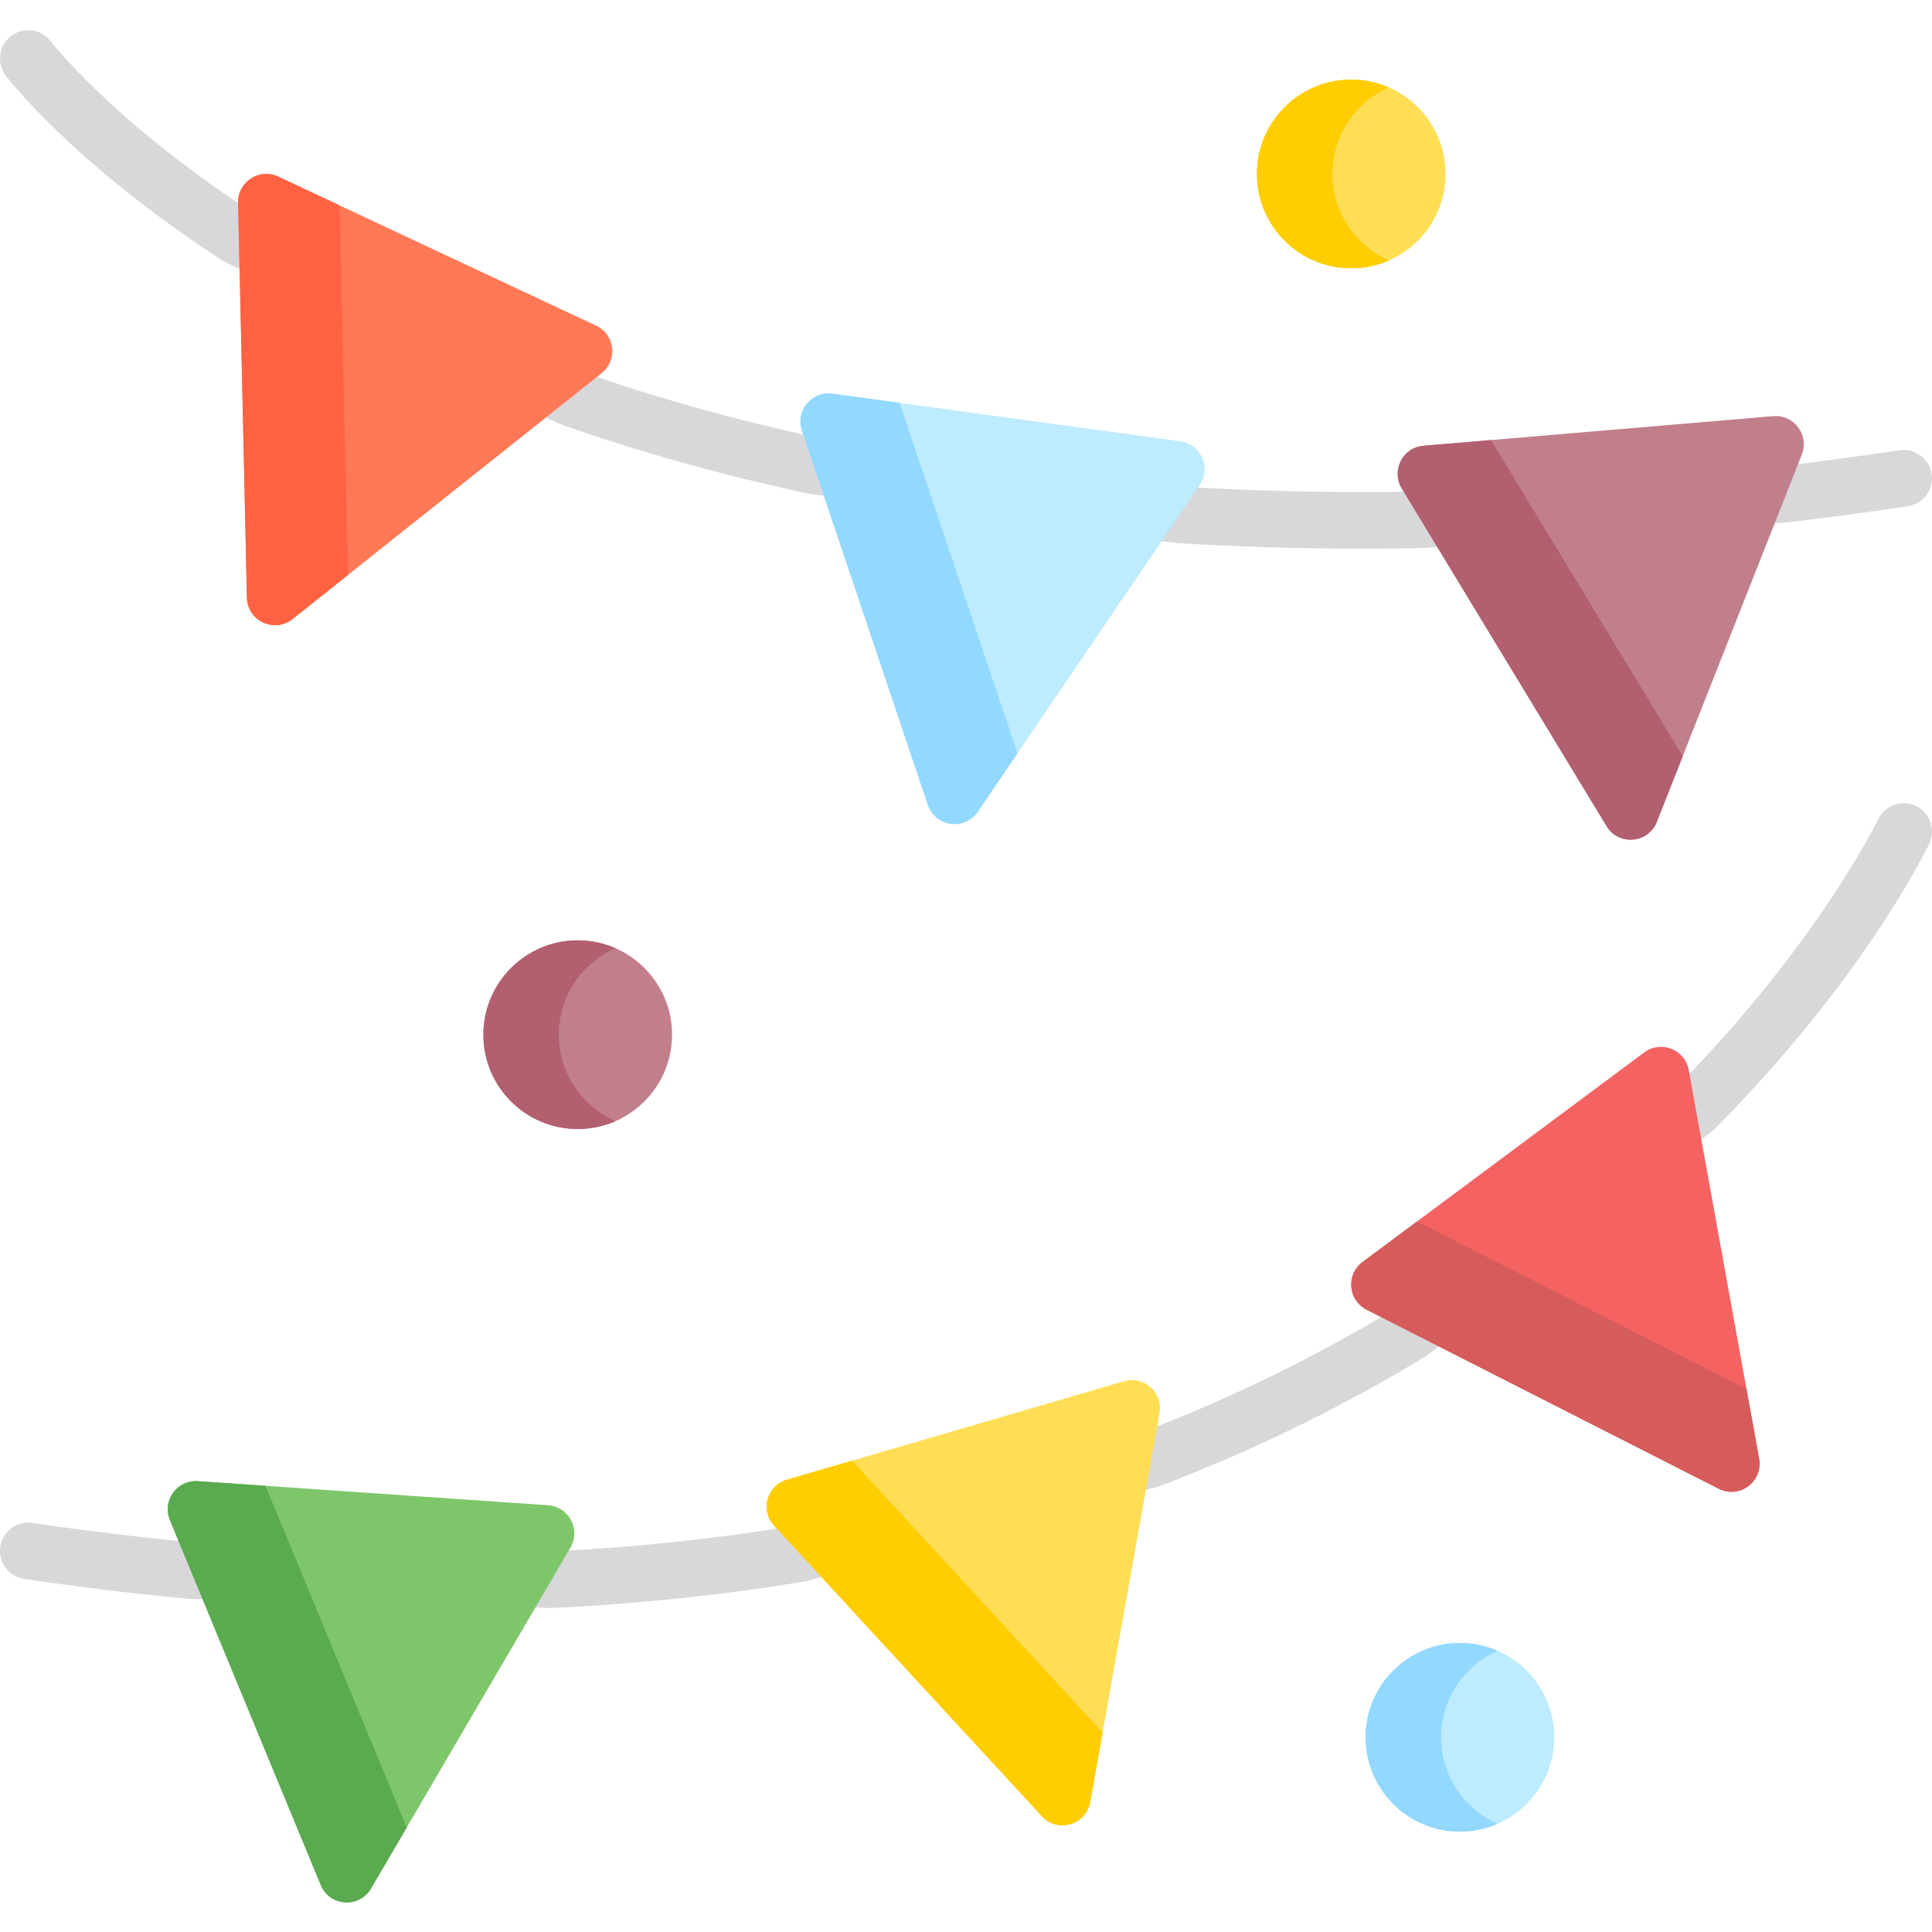 <svg height="512pt" viewBox="0 -8 512.003 512" width="512pt" xmlns="http://www.w3.org/2000/svg"><path d="m146.184 418.145c-.062 0-.125 0-.188 0l-95.625-2.422c-.168-.004-.336-.016-.508-.031-14.219-1.328-28.84-3.098-43.461-5.262-4.098-.605-6.926-4.422-6.32-8.52.605-4.098 4.418-6.938 8.52-6.32 14.27 2.113 28.535 3.844 42.406 5.145l95.094 2.406c21.98-1.062 43.613-3.34 64.301-6.77l92.402-24.84c23.453-9.008 45.93-19.996 66.812-32.66l74.734-58.836c37.488-37.98 53.219-70.574 53.375-70.902 1.777-3.734 6.246-5.332 9.988-3.559 3.738 1.773 5.336 6.238 3.566 9.98-.672 1.422-16.926 35.277-56.59 75.359-.219.219-.449.426-.691.617l-75.461 59.406c-.238.188-.484.359-.742.516-21.871 13.297-45.418 24.812-69.984 34.223-.242.094-.488.172-.738.242l-93.133 25.035c-.234.062-.473.113-.715.152-21.461 3.574-43.895 5.941-66.684 7.031-.121.008-.238.008-.359.008zm0 0" fill="#d8d7da"/><path d="m361.027 137.406c-16.633 0-33.031-.492-48.926-1.477-.18-.008-.355-.027-.535-.051l-96.898-12.992c-.195-.027-.387-.062-.578-.102-22.711-4.871-44.699-11.023-65.348-18.281-.266-.094-.523-.203-.777-.324l-88.129-42.637c-.285-.137-.559-.289-.82-.461-39.633-25.742-56.785-48.117-57.496-49.055-2.5-3.305-1.848-8.008 1.457-10.508 3.301-2.496 7.996-1.844 10.496 1.449.16.207 16.395 21.219 53.32 45.277l87.32 42.246c19.855 6.961 40.992 12.867 62.84 17.562l96.34 12.922c20.32 1.242 41.48 1.676 62.906 1.289l96.465-6.816c10.078-1.203 20.418-2.59 30.734-4.117 4.102-.609 7.914 2.223 8.52 6.316.605 4.098-2.223 7.914-6.32 8.52-10.52 1.559-21.062 2.973-31.336 4.199-.121.012-.242.023-.359.031l-96.844 6.844c-.129.008-.258.016-.391.02-5.23.094-10.445.145-15.641.145zm0 0" fill="#d8d7da"/><path d="m212.516 106.094 33.375 99.211c1.965 5.844 9.773 6.914 13.238 1.812l58.812-86.586c3.109-4.578.324-10.828-5.16-11.578l-92.184-12.625c-5.484-.75-9.844 4.523-8.082 9.766zm0 0" fill="#bdebff"/><path d="m238.406 98.77-17.809-2.438c-5.484-.754-9.844 4.52-8.082 9.766l33.375 99.207c1.965 5.844 9.773 6.914 13.238 1.812l10.516-15.484zm0 0" fill="#92d8ff"/><path d="m371.48 121.434 54.281 89.5c3.199 5.273 11.047 4.605 13.312-1.129l38.434-97.359c2.031-5.148-2.055-10.637-7.566-10.168l-92.715 7.859c-5.512.469-8.613 6.566-5.746 11.297zm0 0" fill="#c17f8c"/><path d="m395.137 108.621-17.91 1.516c-5.512.469-8.613 6.566-5.746 11.297l54.281 89.5c3.199 5.273 11.047 4.605 13.312-1.129l6.875-17.41zm0 0" fill="#b25f6f"/><path d="m205.152 396.344 70.945 76.965c4.18 4.535 11.742 2.324 12.824-3.746l18.371-103.047c.973-5.449-4.117-10.02-9.43-8.469l-89.316 26.086c-5.312 1.551-7.145 8.145-3.395 12.211zm0 0" fill="#ffde55"/><path d="m225.801 379.094-17.254 5.039c-5.312 1.551-7.145 8.145-3.391 12.211l70.941 76.965c4.18 4.535 11.742 2.324 12.824-3.746l3.285-18.43zm0 0" fill="#ffcd00"/><path d="m362.168 339.078 93.301 47.449c5.496 2.793 11.816-1.91 10.715-7.977l-18.652-102.996c-.988-5.445-7.352-7.957-11.789-4.652l-74.648 55.547c-4.438 3.305-3.859 10.121 1.074 12.629zm0 0" fill="#f46262"/><path d="m375.516 315.719-14.422 10.73c-4.438 3.305-3.859 10.121 1.074 12.629l93.301 47.449c5.496 2.797 11.816-1.91 10.715-7.977l-3.336-18.418zm0 0" fill="#d65b5b"/><path d="m45.02 394.812 39.977 96.738c2.355 5.695 10.215 6.238 13.328.918l52.852-90.352c2.793-4.777-.406-10.828-5.926-11.207l-92.828-6.387c-5.52-.379-9.516 5.176-7.402 10.289zm0 0" fill="#7ec66a"/><path d="m70.355 385.758-17.934-1.234c-5.52-.379-9.516 5.176-7.402 10.289l39.977 96.734c2.355 5.699 10.215 6.238 13.328.918l9.453-16.156zm0 0" fill="#5aaa4f"/><path d="m63.105 45.73 2.336 104.648c.137 6.164 7.27 9.508 12.094 5.668l81.922-65.16c4.328-3.445 3.531-10.238-1.48-12.586l-84.25-39.488c-5.012-2.348-10.742 1.387-10.621 6.918zm0 0" fill="#ff7956"/><path d="m90.004 46.441-16.277-7.629c-5.012-2.348-10.742 1.387-10.621 6.918l2.336 104.645c.137 6.164 7.27 9.508 12.094 5.672l14.652-11.652zm0 0" fill="#ff6243"/><path d="m411.898 452.406c0 13.809-11.195 25-25 25-13.809 0-25-11.191-25-25s11.191-25 25-25c13.805 0 25 11.191 25 25zm0 0" fill="#bdebff"/><path d="m381.898 452.406c0-10.25 6.172-19.055 15-22.914-3.062-1.34-6.445-2.086-10-2.086-13.809 0-25 11.191-25 25s11.191 25 25 25c3.555 0 6.938-.75 10-2.086-8.828-3.859-15-12.664-15-22.914zm0 0" fill="#92d8ff"/><path d="m383.09 38.098c0 13.809-11.191 25-25 25s-25-11.191-25-25 11.191-25 25-25 25 11.191 25 25zm0 0" fill="#ffde55"/><path d="m353.09 38.098c0-10.25 6.172-19.055 15-22.914-3.062-1.34-6.441-2.086-10-2.086-13.809 0-25 11.191-25 25s11.191 25 25 25c3.559 0 6.938-.746 10-2.086-8.828-3.859-15-12.664-15-22.914zm0 0" fill="#ffcd00"/><path d="m178.102 266.203c0 13.805-11.195 25-25 25-13.809 0-25-11.195-25-25 0-13.809 11.191-25 25-25 13.805 0 25 11.191 25 25zm0 0" fill="#c17f8c"/><path d="m148.102 266.203c0-10.25 6.172-19.055 15-22.914-3.723-1.629-7.91-2.383-12.312-1.98-12.18 1.102-21.906 11.137-22.641 23.344-.875 14.512 10.633 26.551 24.949 26.551 3.559 0 6.938-.75 10-2.086-8.824-3.859-14.996-12.664-14.996-22.914zm0 0" fill="#b25f6f"/></svg>